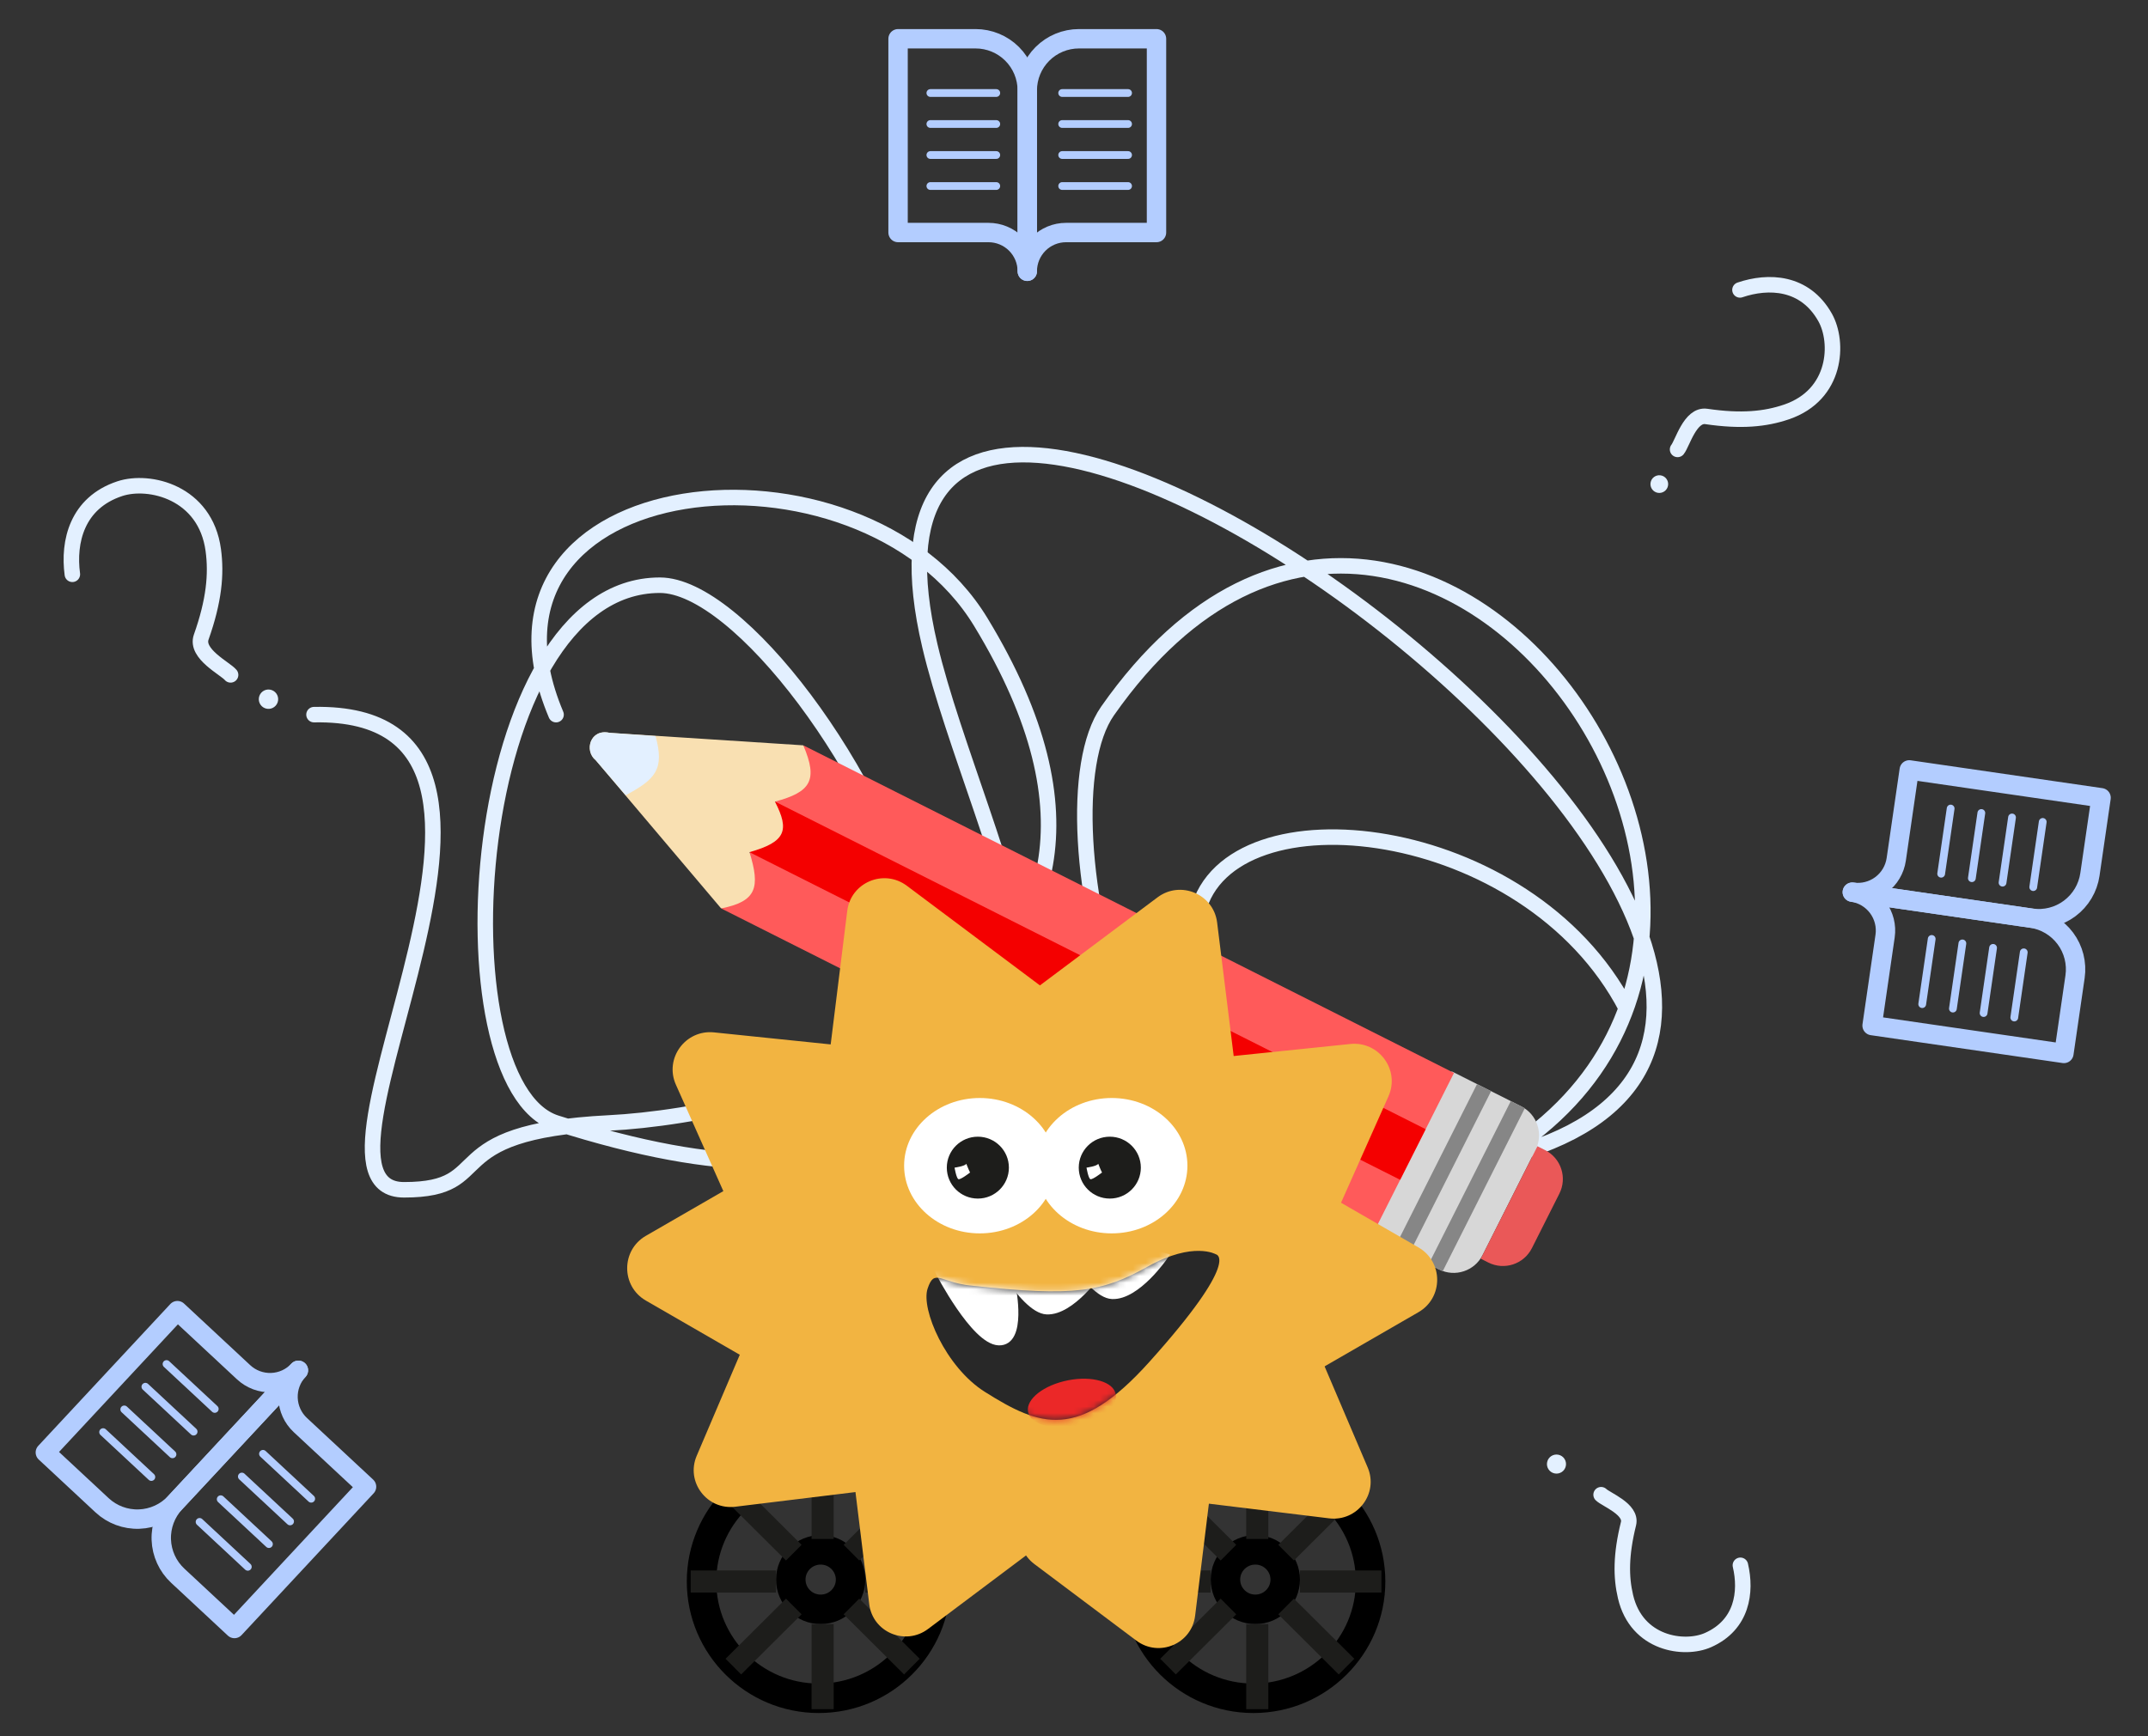 <svg xmlns="http://www.w3.org/2000/svg" width="329" height="266" viewBox="0 0 329 266" fill="none">
  <rect x="0" y="0" width="329" height="266" fill="#333333" stroke="none"/>
  <path d="M266.505 44.415C270.859 42.939 276.444 43.119 279.544 48.631C281.669 52.407 281.373 60.48 273.625 63.115C270.393 64.215 266.692 64.592 261.351 63.803C258.871 63.437 257.685 67.951 256.948 68.853" stroke="#E3F0FF" stroke-width="2.375" stroke-linecap="round"/>
  <circle cx="254.149" cy="74.166" r="1.356" transform="rotate(8.52 254.149 74.166)" fill="#E3F0FF"/>
  <path d="M48.095 109.486C90.713 108.688 42.49 182.282 61.883 182.282C76.457 182.282 66.264 173.392 93.315 172.039C117.75 170.817 186.577 155.11 150.22 95.297C131.814 65.016 69.173 71.548 85.17 109.486M101.072 89.657C71.432 89.657 66.881 166.217 85.17 172.039C188.479 204.928 125.119 89.657 101.072 89.657Z" stroke="#E3F0FF" stroke-width="2.375" stroke-linecap="round"/>
  <path d="M128.846 162.817C179.154 180.892 149.431 128.683 142.424 98.938C121.424 9.798 313.521 150.162 233.995 176.206C218.888 181.153 178.741 158.752 183.48 139.647C188.219 120.542 233.995 125.438 249.087 154.457M208.076 185.786C174.699 193.857 158.54 124.772 169.637 108.929C220.5 36.307 303.057 162.818 208.076 185.786Z" stroke="#E3F0FF" stroke-width="2.375" stroke-linecap="round"/>
  <path d="M11.082 87.984C10.413 82.996 11.782 77.035 18.355 74.866C22.859 73.379 31.468 75.397 32.667 84.273C33.167 87.977 32.793 92.031 30.821 97.602C29.905 100.189 34.505 102.413 35.318 103.395" stroke="#E3F0FF" stroke-width="2.375" stroke-linecap="round"/>
  <circle cx="41.122" cy="107.12" r="1.484" transform="rotate(-70.389 41.122 107.12)" fill="#E3F0FF"/>
  <path d="M266.568 239.811C267.525 243.891 266.872 248.942 261.599 251.271C257.987 252.867 250.689 251.891 248.978 244.631C248.264 241.602 248.247 238.212 249.43 233.435C249.98 231.217 245.989 229.745 245.235 228.997" stroke="#E3F0FF" stroke-width="2.375" stroke-linecap="round"/>
  <circle cx="238.4" cy="224.303" r="1.461" transform="rotate(102.031 238.4 224.303)" fill="#E3F0FF"/>
  <path d="M137.553 5.938H149.428C151.527 5.938 153.541 6.772 155.026 8.256C156.51 9.741 157.344 11.755 157.344 13.854V41.563C157.344 39.988 156.719 38.478 155.605 37.364C154.492 36.251 152.982 35.625 151.407 35.625H137.553V5.938Z" stroke="#B3CDFF" stroke-width="2.969" stroke-linecap="round" stroke-linejoin="round"/>
  <path d="M142.501 14.25H152.595" stroke="#B3CDFF" stroke-width="1.188" stroke-linecap="round"/>
  <path d="M142.501 19H152.595" stroke="#B3CDFF" stroke-width="1.188" stroke-linecap="round"/>
  <path d="M142.501 23.75H152.595" stroke="#B3CDFF" stroke-width="1.188" stroke-linecap="round"/>
  <path d="M142.501 28.5H152.595" stroke="#B3CDFF" stroke-width="1.188" stroke-linecap="round"/>
  <path d="M177.136 5.938H165.261C163.162 5.938 161.148 6.772 159.663 8.256C158.179 9.741 157.345 11.755 157.345 13.854V41.563C157.345 39.988 157.97 38.478 159.084 37.364C160.197 36.251 161.708 35.625 163.282 35.625H177.136V5.938Z" stroke="#B3CDFF" stroke-width="2.969" stroke-linecap="round" stroke-linejoin="round"/>
  <path d="M162.689 14.25H172.783" stroke="#B3CDFF" stroke-width="1.188" stroke-linecap="round"/>
  <path d="M162.689 19H172.783" stroke="#B3CDFF" stroke-width="1.188" stroke-linecap="round"/>
  <path d="M162.689 23.75H172.783" stroke="#B3CDFF" stroke-width="1.188" stroke-linecap="round"/>
  <path d="M162.689 28.5H172.783" stroke="#B3CDFF" stroke-width="1.188" stroke-linecap="round"/>
  <g clip-path="url(#clip0_11486_63989)">
    <path d="M321.812 122.22L320.104 133.971C319.802 136.049 318.687 137.922 317.004 139.178C315.322 140.433 313.209 140.969 311.131 140.667L283.711 136.683C285.269 136.91 286.854 136.508 288.116 135.566C289.378 134.624 290.214 133.219 290.44 131.661L292.432 117.951L321.812 122.22Z" stroke="#B3CDFF" stroke-width="2.969" stroke-linecap="round" stroke-linejoin="round"/>
    <path d="M312.875 125.921L311.423 135.91" stroke="#B3CDFF" stroke-width="1.188" stroke-linecap="round"/>
    <path d="M308.174 125.238L306.722 135.227" stroke="#B3CDFF" stroke-width="1.188" stroke-linecap="round"/>
    <path d="M303.473 124.555L302.022 134.544" stroke="#B3CDFF" stroke-width="1.188" stroke-linecap="round"/>
    <path d="M298.772 123.871L297.321 133.86" stroke="#B3CDFF" stroke-width="1.188" stroke-linecap="round"/>
    <path d="M316.119 161.392L317.827 149.64C318.129 147.562 317.593 145.45 316.337 143.767C315.082 142.084 313.209 140.969 311.131 140.667L283.71 136.683C285.269 136.909 286.673 137.746 287.615 139.008C288.557 140.27 288.959 141.854 288.732 143.413L286.74 157.123L316.119 161.392Z" stroke="#B3CDFF" stroke-width="2.969" stroke-linecap="round" stroke-linejoin="round"/>
    <path d="M309.971 145.899L308.52 155.888" stroke="#B3CDFF" stroke-width="1.188" stroke-linecap="round"/>
    <path d="M305.271 145.216L303.819 155.205" stroke="#B3CDFF" stroke-width="1.188" stroke-linecap="round"/>
    <path d="M300.57 144.533L299.118 154.522" stroke="#B3CDFF" stroke-width="1.188" stroke-linecap="round"/>
    <path d="M295.87 143.85L294.418 153.838" stroke="#B3CDFF" stroke-width="1.188" stroke-linecap="round"/>
  </g>
  <g clip-path="url(#clip1_11486_63989)">
    <path d="M35.911 249.496L27.221 241.403C25.684 239.972 24.779 237.99 24.704 235.892C24.629 233.793 25.391 231.751 26.822 230.215L45.705 209.937C44.632 211.089 44.061 212.621 44.117 214.194C44.173 215.768 44.852 217.255 46.004 218.328L56.143 227.77L35.911 249.496Z" stroke="#B3CDFF" stroke-width="2.969" stroke-linecap="round" stroke-linejoin="round"/>
    <path d="M37.956 240.041L30.569 233.162" stroke="#B3CDFF" stroke-width="1.188" stroke-linecap="round"/>
    <path d="M41.192 236.565L33.805 229.687" stroke="#B3CDFF" stroke-width="1.188" stroke-linecap="round"/>
    <path d="M44.43 233.09L37.043 226.211" stroke="#B3CDFF" stroke-width="1.188" stroke-linecap="round"/>
    <path d="M47.666 229.613L40.28 222.734" stroke="#B3CDFF" stroke-width="1.188" stroke-linecap="round"/>
    <path d="M6.944 222.522L15.634 230.615C17.171 232.046 19.213 232.807 21.311 232.733C23.409 232.658 25.392 231.753 26.823 230.216L45.706 209.938C44.633 211.091 43.146 211.77 41.572 211.826C39.998 211.882 38.467 211.31 37.314 210.237L27.175 200.796L6.944 222.522Z" stroke="#B3CDFF" stroke-width="2.969" stroke-linecap="round" stroke-linejoin="round"/>
    <path d="M23.182 226.284L15.795 219.405" stroke="#B3CDFF" stroke-width="1.188" stroke-linecap="round"/>
    <path d="M26.419 222.808L19.032 215.929" stroke="#B3CDFF" stroke-width="1.188" stroke-linecap="round"/>
    <path d="M29.655 219.332L22.268 212.453" stroke="#B3CDFF" stroke-width="1.188" stroke-linecap="round"/>
    <path d="M32.893 215.855L25.506 208.977" stroke="#B3CDFF" stroke-width="1.188" stroke-linecap="round"/>
  </g>
  <path d="M209.769 189.123L222.353 164.136L232.997 169.497C235.446 170.73 236.432 173.716 235.198 176.165L227.081 192.282C225.847 194.731 222.862 195.717 220.412 194.483L209.769 189.123Z" fill="#D7D7D7"/>
  <path d="M226.8 192.841L235.479 175.608L236.644 176.196C239.093 177.429 240.079 180.415 238.845 182.864L234.634 191.226C233.4 193.676 230.415 194.661 227.965 193.428L226.8 192.841Z" fill="#EA5858"/>
  <rect x="213.646" y="191.077" width="27.977" height="2.412" transform="rotate(-63.269 213.646 191.077)" fill="#868686"/>
  <rect x="218.816" y="193.68" width="27.977" height="2.412" transform="rotate(-63.269 218.816 193.68)" fill="#868686"/>
  <rect x="110.523" y="139.209" width="27.977" height="111.512" transform="rotate(-63.269 110.523 139.209)" fill="#FF5A5A"/>
  <rect x="114.863" y="130.593" width="8.682" height="111.512" transform="rotate(-63.269 114.863 130.593)" fill="#F40000"/>
  <path d="M110.453 139.175L91.244 116.471C89.43 115.003 90.407 111.614 93.36 112.27L123.038 114.188C125.336 119.569 124.167 121.345 118.694 122.812C120.965 127.208 120.358 128.989 114.797 130.551C116.46 135.961 115.91 138.094 110.453 139.175Z" fill="#F9E0B2"/>
  <path d="M95.84 121.834L91.245 116.471C89.431 115.003 90.408 111.614 93.361 112.27L100.406 112.768C101.825 117.918 100.352 119.394 95.84 121.834Z" fill="#E3F0FF"/>
  <path d="M143.354 242.295C143.354 252.169 135.324 260.186 125.403 260.186C115.482 260.186 107.451 252.169 107.451 242.295C107.451 232.421 115.482 224.405 125.403 224.405C135.324 224.405 143.354 232.421 143.354 242.295Z" stroke="black" stroke-width="4.516"/>
  <path d="M130.278 242C130.278 244.51 128.235 246.557 125.7 246.557C123.165 246.557 121.122 244.51 121.122 242C121.122 239.489 123.165 237.443 125.7 237.443C128.235 237.443 130.278 239.489 130.278 242Z" stroke="black" stroke-width="4.516"/>
  <path d="M125.998 222.738V235.776" stroke="#1D1D1B" stroke-width="3.387"/>
  <path d="M112.326 228.665L121.581 237.875" stroke="#1D1D1B" stroke-width="3.387"/>
  <path d="M112.326 255.332L121.581 246.122" stroke="#1D1D1B" stroke-width="3.387"/>
  <path d="M139.668 228.665L130.413 237.875" stroke="#1D1D1B" stroke-width="3.387"/>
  <path d="M139.668 255.332L130.413 246.122" stroke="#1D1D1B" stroke-width="3.387"/>
  <path d="M125.998 248.814V261.852" stroke="#1D1D1B" stroke-width="3.387"/>
  <path d="M132.536 242.295H145.018" stroke="#1D1D1B" stroke-width="3.387"/>
  <path d="M105.788 242.295H118.865" stroke="#1D1D1B" stroke-width="3.387"/>
  <path d="M209.928 242.295C209.928 252.169 201.897 260.186 191.976 260.186C182.055 260.186 174.024 252.169 174.024 242.295C174.024 232.421 182.055 224.405 191.976 224.405C201.897 224.405 209.928 232.421 209.928 242.295Z" stroke="black" stroke-width="4.516"/>
  <path d="M196.851 242C196.851 244.51 194.808 246.557 192.273 246.557C189.739 246.557 187.696 244.51 187.696 242C187.696 239.489 189.739 237.443 192.273 237.443C194.808 237.443 196.851 239.489 196.851 242Z" stroke="black" stroke-width="4.516"/>
  <path d="M192.571 222.738V235.776" stroke="#1D1D1B" stroke-width="3.387"/>
  <path d="M178.899 228.665L188.155 237.875" stroke="#1D1D1B" stroke-width="3.387"/>
  <path d="M178.899 255.332L188.155 246.122" stroke="#1D1D1B" stroke-width="3.387"/>
  <path d="M206.242 228.665L196.986 237.875" stroke="#1D1D1B" stroke-width="3.387"/>
  <path d="M206.242 255.332L196.986 246.122" stroke="#1D1D1B" stroke-width="3.387"/>
  <path d="M192.571 248.814V261.852" stroke="#1D1D1B" stroke-width="3.387"/>
  <path d="M199.109 242.295H211.591" stroke="#1D1D1B" stroke-width="3.387"/>
  <path d="M172.361 242.295H185.438" stroke="#1D1D1B" stroke-width="3.387"/>
  <path d="M129.768 139.557C130.309 135.198 135.37 133.06 138.896 135.701L162.302 153.23L126.179 168.488L129.768 139.557Z" fill="#F2B441"/>
  <path d="M103.522 166.176C101.732 162.16 104.978 157.714 109.369 158.167L138.47 161.168L115.383 192.791L103.522 166.176Z" fill="#F2B441"/>
  <path d="M98.927 199.255C95.108 197.051 95.108 191.538 98.927 189.334L124.214 174.738V213.851L98.927 199.255Z" fill="#F2B441"/>
  <path d="M112.611 230.839C108.287 231.367 105.006 227.034 106.707 223.043L114.343 205.13C116.043 201.141 121.445 200.485 124.068 203.949L135.84 219.495C138.463 222.958 136.34 227.945 132.019 228.472L112.611 230.839Z" fill="#F2B441"/>
  <path d="M142.14 249.571C138.663 252.181 133.666 250.07 133.138 245.768L130.765 226.445C130.235 222.136 134.584 218.861 138.59 220.553L156.579 228.152C160.584 229.844 161.239 235.232 157.756 237.846L142.14 249.571Z" fill="#F2B441"/>
  <path d="M186.422 141.334C185.881 136.976 180.82 134.838 177.294 137.478L153.888 155.007L190.01 170.265L186.422 141.334Z" fill="#F2B441"/>
  <path d="M212.668 167.953C214.457 163.937 211.211 159.491 206.821 159.944L177.72 162.946L200.807 194.568L212.668 167.953Z" fill="#F2B441"/>
  <path d="M217.262 201.033C221.082 198.828 221.082 193.316 217.262 191.111L191.976 176.516V215.628L217.262 201.033Z" fill="#F2B441"/>
  <path d="M203.579 232.617C207.903 233.144 211.184 228.811 209.483 224.82L201.847 206.907C200.146 202.918 194.745 202.262 192.122 205.726L180.35 221.272C177.727 224.736 179.85 229.722 184.171 230.249L203.579 232.617Z" fill="#F2B441"/>
  <path d="M174.049 251.348C177.526 253.958 182.523 251.847 183.052 247.545L185.425 228.222C185.954 223.913 181.605 220.639 177.6 222.331L159.61 229.93C155.605 231.621 154.951 237.009 158.433 239.624L174.049 251.348Z" fill="#F2B441"/>
  <ellipse cx="158.095" cy="195.182" rx="41.608" ry="41.186" fill="#F2B441"/>
  <path d="M150.07 188.96C156.472 188.96 161.661 184.317 161.661 178.589C161.661 172.862 156.472 168.219 150.07 168.219C143.669 168.219 138.479 172.862 138.479 178.589C138.479 184.317 143.669 188.96 150.07 188.96Z" fill="white"/>
  <path d="M149.773 183.627C152.399 183.627 154.528 181.505 154.528 178.886C154.528 176.268 152.399 174.146 149.773 174.146C147.147 174.146 145.018 176.268 145.018 178.886C145.018 181.505 147.147 183.627 149.773 183.627Z" fill="#1D1D1B"/>
  <path d="M146.207 178.887C146.207 178.887 147.809 178.673 148.003 178.293C148.003 178.293 148.496 179.535 148.584 179.632C148.584 179.632 147.116 180.777 146.799 180.654C146.482 180.531 146.207 178.887 146.207 178.887Z" fill="white"/>
  <path d="M170.28 188.96C176.682 188.96 181.871 184.317 181.871 178.589C181.871 172.862 176.682 168.219 170.28 168.219C163.879 168.219 158.689 172.862 158.689 178.589C158.689 184.317 163.879 188.96 170.28 188.96Z" fill="white"/>
  <path d="M169.983 183.627C172.609 183.627 174.738 181.505 174.738 178.886C174.738 176.268 172.609 174.146 169.983 174.146C167.357 174.146 165.228 176.268 165.228 178.886C165.228 181.505 167.357 183.627 169.983 183.627Z" fill="#1D1D1B"/>
  <path d="M166.417 178.887C166.417 178.887 168.019 178.673 168.213 178.293C168.213 178.293 168.706 179.535 168.794 179.632C168.794 179.632 167.326 180.777 167.009 180.654C166.692 180.531 166.417 178.887 166.417 178.887Z" fill="white"/>
  <path d="M148.586 196.945C164.793 198.726 168.866 197.908 175.841 194.026C182.814 190.139 186.244 192.17 186.244 192.17C186.244 192.17 190.236 192.839 176.048 208.643C165.137 220.798 159.311 218.574 150.838 213.235C144.832 209.449 141.03 200.557 142.077 197.423C143.125 194.285 143.957 196.438 148.589 196.951L148.586 196.945Z" fill="#282828"/>
  <mask id="mask0_11486_63989" style="mask-type:alpha" maskUnits="userSpaceOnUse" x="141" y="191" width="46" height="27">
    <path d="M148.586 196.945C164.793 198.726 168.866 197.908 175.841 194.026C182.814 190.139 186.244 192.17 186.244 192.17C186.244 192.17 190.236 192.839 176.048 208.643C165.137 220.798 159.311 218.574 150.838 213.235C144.832 209.449 141.03 200.557 142.077 197.423C143.125 194.285 143.957 196.438 148.589 196.951L148.586 196.945Z" fill="#282828"/>
  </mask>
  <g mask="url(#mask0_11486_63989)">
    <ellipse cx="3.557" cy="6.834" rx="3.557" ry="6.834" transform="matrix(0.346 0.938 0.971 -0.241 156.312 213.257)" fill="#EB2828"/>
    <path d="M143.83 194.87C143.83 194.87 149.275 205.403 152.964 205.552C156.747 205.704 155.027 197.24 155.027 197.24L143.83 194.87Z" fill="white"/>
    <path d="M151.196 190.13C151.196 190.13 156.642 200.663 160.331 200.811C164.113 200.964 168.287 194.87 168.287 194.87L151.196 190.13Z" fill="white"/>
    <path d="M161.215 187.775C161.215 187.775 166.66 198.308 170.349 198.457C174.132 198.609 178.305 192.516 178.305 192.516L161.215 187.775Z" fill="white"/>
    <path d="M143.83 194.87C143.83 194.87 149.275 205.403 152.964 205.552C156.747 205.704 155.027 197.24 155.027 197.24L143.83 194.87Z" stroke="white" stroke-width="1.129"/>
    <path d="M151.196 190.13C151.196 190.13 156.642 200.663 160.331 200.811C164.113 200.964 168.287 194.87 168.287 194.87L151.196 190.13Z" stroke="white" stroke-width="1.129"/>
    <path d="M161.215 187.775C161.215 187.775 166.66 198.308 170.349 198.457C174.132 198.609 178.305 192.516 178.305 192.516L161.215 187.775Z" stroke="white" stroke-width="1.129"/>
  </g>
  <defs>
    <clipPath id="clip0_11486_63989">
      <rect width="47.5" height="47.5" fill="white" transform="translate(328.257 119.156) rotate(98.267)"/>
    </clipPath>
    <clipPath id="clip1_11486_63989">
      <rect width="47.5" height="47.5" fill="white" transform="translate(34.762 256.54) rotate(-137.04)"/>
    </clipPath>
  </defs>
</svg>